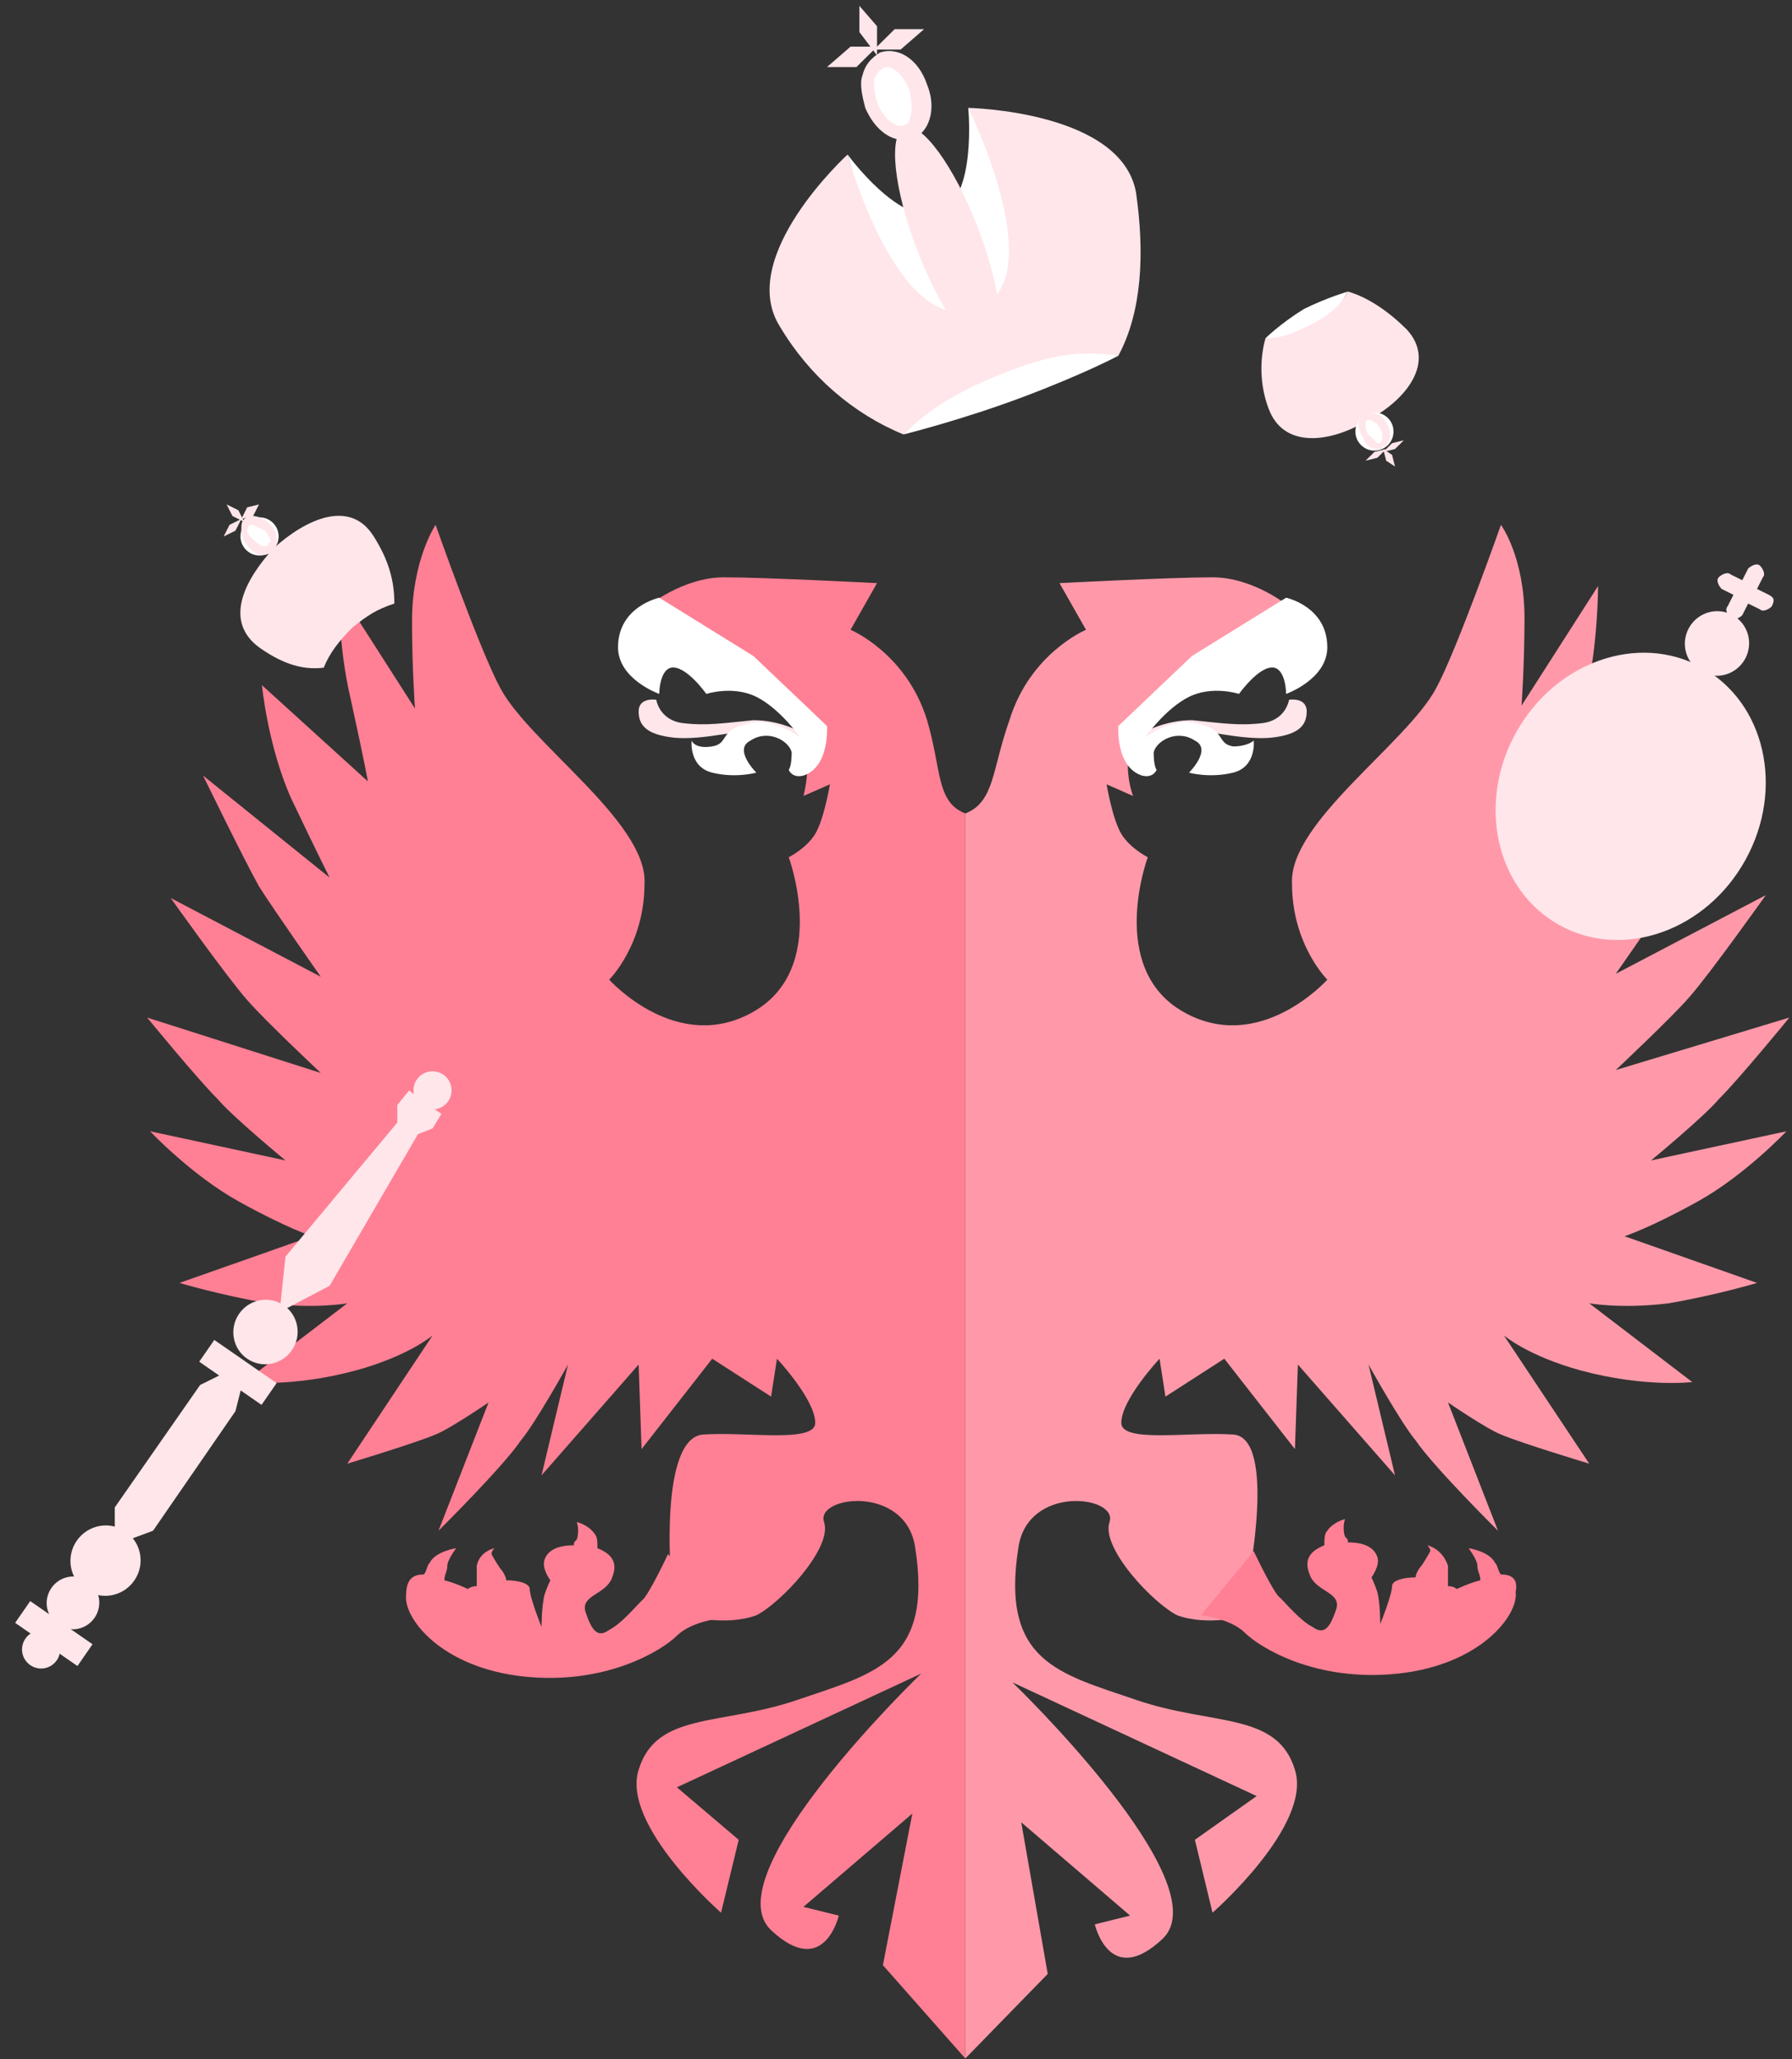 <?xml version="1.0" encoding="UTF-8"?>
<svg width="94px" height="108px" viewBox="0 0 94 108" version="1.1" xmlns="http://www.w3.org/2000/svg" xmlns:xlink="http://www.w3.org/1999/xlink">
    <rect x="0" y="0" width="94" height="108" fill="#333333" stroke="none"/>
    <!-- Generator: Sketch 47.1 (45422) - http://www.bohemiancoding.com/sketch -->
    <title>icon_menu_empire</title>
    <desc>Created with Sketch.</desc>
    <defs></defs>
    <g id="Page-1" stroke="none" stroke-width="1" fill="none" fill-rule="evenodd">
        <g id="Navigation-1920" transform="translate(-1052, -410)" fill-rule="nonzero">
            <g id="Group-4" transform="translate(1052, 410)">
                <g id="icon-01-copy">
                    <g id="Group" transform="translate(7.719, 27.525)">
                        <path d="M42.917,80.435 L42.917,15.139 C41.373,14.527 41.682,12.845 40.91,10.245 C39.829,6.728 36.896,5.505 36.896,5.505 L38.286,3.058 C38.286,3.058 32.419,2.753 30.258,2.753 C28.097,2.753 26.244,4.282 26.244,4.282 C26.244,4.282 27.171,4.893 27.942,6.117 C28.714,7.34 29.023,8.41 29.023,8.41 C29.023,8.41 32.111,7.952 33.809,9.787 C35.198,11.469 34.426,14.221 34.426,14.221 L35.816,13.61 C35.816,13.61 35.507,15.445 35.044,16.209 C34.581,16.974 33.654,17.433 33.654,17.433 C33.654,17.433 35.816,23.243 31.802,25.537 C27.788,27.831 24.237,23.855 24.237,23.855 C24.237,23.855 26.09,22.02 26.09,18.809 C26.244,15.598 20.069,11.469 18.525,8.563 C17.445,6.575 15.129,-7.10542736e-15 15.129,-7.10542736e-15 C15.129,-7.10542736e-15 13.894,1.835 13.894,5.046 C13.894,7.493 14.048,9.634 14.048,9.634 L10.035,3.364 C10.035,3.364 10.035,6.423 10.652,9.022 C11.424,12.539 11.578,13.457 11.578,13.457 L6.021,8.41 C6.021,8.41 6.329,11.622 7.565,14.374 C8.954,17.28 9.571,18.503 9.571,18.503 L2.933,13.151 C2.933,13.151 5.094,17.586 5.866,18.962 C6.638,20.185 9.108,23.702 9.108,23.702 L1.235,19.573 C1.235,19.573 4.168,23.702 5.249,24.926 C6.175,25.996 9.108,28.748 9.108,28.748 L0,25.843 C0,25.843 2.624,29.054 3.705,30.125 C4.477,31.042 7.256,33.336 7.256,33.336 L0.154,31.807 C0.154,31.807 2.316,34.101 4.786,35.477 C7.256,36.853 8.645,37.312 8.645,37.312 L1.698,39.759 C1.698,39.759 3.705,40.37 6.329,40.829 C8.8,41.135 10.498,40.829 10.498,40.829 L5.094,44.958 C5.094,44.958 7.565,45.264 10.961,44.346 C13.74,43.581 14.975,42.511 14.975,42.511 L10.498,49.239 C10.498,49.239 14.048,48.169 15.129,47.71 C15.901,47.404 17.908,46.028 17.908,46.028 L15.283,52.757 C15.283,52.757 18.68,49.392 19.606,48.016 C20.378,47.099 22.076,44.04 22.076,44.04 L20.687,49.851 L25.781,44.04 L25.935,48.475 L29.641,43.734 L32.728,45.722 L33.037,43.734 C33.037,43.734 35.044,45.875 35.044,47.099 C35.044,48.169 31.493,47.557 29.177,47.71 C26.862,47.863 27.479,55.203 27.479,55.203 L28.251,57.191 C28.251,57.191 30.258,57.803 31.956,57.191 C33.191,56.579 35.97,53.674 35.507,52.298 C35.044,50.922 39.829,50.31 40.293,53.674 C41.219,59.638 38.131,60.249 34.118,61.626 C30.104,63.002 26.707,62.237 25.781,65.296 C24.855,68.201 30.104,72.789 30.104,72.789 L31.03,68.966 L27.788,66.213 L40.601,60.249 C40.601,60.249 29.641,70.801 32.728,73.706 C35.507,76.306 36.279,72.942 36.279,72.942 L34.426,72.483 L40.138,67.59 L38.594,75.541 L42.917,80.435 L42.917,80.435 L42.917,80.435 Z" id="Shape" fill="#FF8094"></path>
                        <path d="M42.917,80.435 L42.917,15.139 C44.461,14.527 44.306,12.845 45.233,10.245 C46.313,6.728 49.247,5.505 49.247,5.505 L47.857,3.058 C47.857,3.058 53.724,2.753 55.885,2.753 C58.046,2.753 59.899,4.282 59.899,4.282 C59.899,4.282 58.972,4.893 58.2,6.117 C57.429,7.34 57.12,8.41 57.12,8.41 C57.12,8.41 53.878,7.952 52.334,9.94 C50.79,11.928 51.717,14.221 51.717,14.221 L50.327,13.61 C50.327,13.61 50.636,15.445 51.099,16.209 C51.562,16.974 52.488,17.433 52.488,17.433 C52.488,17.433 50.327,23.243 54.341,25.537 C58.355,27.831 61.906,23.855 61.906,23.855 C61.906,23.855 60.053,22.02 60.053,18.809 C59.899,15.598 66.074,11.469 67.618,8.563 C68.698,6.575 71.014,0 71.014,0 C71.014,0 72.249,1.682 72.249,4.893 C72.249,7.34 72.094,9.481 72.094,9.481 L76.108,3.211 C76.108,3.211 76.108,6.27 75.491,8.869 C74.719,12.386 74.565,13.304 74.565,13.304 L80.122,8.258 C80.122,8.258 79.813,11.469 78.578,14.221 C77.189,17.127 76.571,18.35 76.571,18.35 L83.21,12.998 C83.21,12.998 81.048,17.433 80.276,18.809 C79.505,20.032 77.035,23.549 77.035,23.549 L84.908,19.421 C84.908,19.421 81.975,23.549 80.894,24.773 C79.968,25.843 77.035,28.596 77.035,28.596 L86.143,25.843 C86.143,25.843 83.518,29.054 82.438,30.125 C81.666,31.042 78.887,33.336 78.887,33.336 L85.988,31.807 C85.988,31.807 83.827,34.101 81.357,35.477 C78.887,36.853 77.498,37.312 77.498,37.312 L84.445,39.759 C84.445,39.759 82.438,40.37 79.813,40.829 C77.343,41.135 75.645,40.829 75.645,40.829 L81.048,44.958 C81.048,44.958 78.578,45.264 75.182,44.346 C72.403,43.581 71.168,42.511 71.168,42.511 L75.645,49.239 C75.645,49.239 72.094,48.169 71.014,47.71 C70.242,47.404 68.235,46.028 68.235,46.028 L70.859,52.757 C70.859,52.757 67.463,49.392 66.537,48.016 C65.765,47.099 64.067,44.04 64.067,44.04 L65.456,49.851 L60.362,44.04 L60.207,48.475 L56.502,43.734 L53.415,45.722 L53.106,43.734 C53.106,43.734 51.099,45.875 51.099,47.099 C51.099,48.169 54.65,47.557 56.965,47.71 C59.281,47.863 57.737,55.509 57.737,55.509 L57.737,57.191 C57.737,57.191 55.73,57.803 54.032,57.191 C52.797,56.579 50.018,53.674 50.482,52.298 C50.945,50.922 46.159,50.31 45.696,53.674 C44.77,59.638 47.857,60.249 51.871,61.626 C55.885,63.002 59.281,62.237 60.207,65.296 C61.134,68.201 55.885,72.789 55.885,72.789 L54.959,68.966 L58.2,66.672 L45.387,60.708 C45.387,60.708 56.348,71.26 53.26,74.165 C50.482,76.765 49.71,73.4 49.71,73.4 L51.562,72.942 L45.85,68.048 L47.24,76 L42.917,80.435 L42.917,80.435 L42.917,80.435 Z" id="Shape" fill="#FF99A9"></path>
                    </g>
                    <g id="Group" transform="translate(10.806, 25.996)">
                        <path d="M2.779,7.952 C0.926,6.575 2.007,4.435 3.551,2.753 C5.249,1.223 7.565,0.153 8.8,2.141 C9.571,3.364 9.88,4.435 9.88,5.658 C8.954,5.964 8.491,6.27 7.719,6.881 C6.947,7.646 6.484,8.258 6.175,9.022 C4.94,9.175 3.859,8.716 2.779,7.952 Z" id="Shape" fill="#FFE6EA"></path>
                        <g>
                            <ellipse id="Oval" fill="#FFFFFF" transform="translate(2.88, 2.073) rotate(-41.713) translate(-2.88, -2.073) " cx="2.784" cy="2.074" rx="1" ry="1"></ellipse>
                            <path d="M3.242,3.058 C2.933,3.211 2.47,3.058 2.161,2.6 C2.007,2.447 1.853,2.141 1.853,1.835 C1.853,1.529 1.853,1.376 2.007,1.223 C2.316,0.918 2.933,1.07 3.396,1.529 C3.705,1.835 3.705,2.141 3.705,2.447 C3.705,2.6 3.551,2.753 3.551,2.905 C3.396,3.058 3.396,3.058 3.242,3.058 Z M2.316,1.529 C2.316,1.529 2.161,1.682 2.316,1.529 C2.161,1.682 2.161,1.835 2.161,1.835 C2.161,1.988 2.316,2.141 2.47,2.294 C2.779,2.6 3.088,2.753 3.242,2.6 C3.242,2.6 3.242,2.447 3.396,2.447 C3.396,2.294 3.242,1.988 3.088,1.835 C2.779,1.682 2.47,1.529 2.316,1.529 Z" id="Shape" fill="#FFE6EA"></path>
                            <polygon id="Shape" fill="#FFE6EA" points="1.698 0.765 2.007 1.376 1.389 1.07 1.081 0.459"></polygon>
                            <polygon id="Shape" fill="#FFE6EA" points="1.235 1.529 1.853 1.223 1.544 1.835 0.926 2.141"></polygon>
                            <polygon id="Shape" fill="#FFE6EA" points="2.161 0.612 2.779 0.459 2.47 1.07 1.853 1.223"></polygon>
                        </g>
                    </g>
                    <path d="M44.461,8.105 C44.461,8.105 47.24,11.928 49.247,11.163 C51.253,10.398 50.79,5.658 50.79,5.658 L55.422,10.398 L54.65,14.527 L52.488,17.891 L48.938,18.197 L47.085,17.433 L44.461,8.105 Z" id="Shape" fill="#FFFFFF"></path>
                    <path d="M47.394,22.785 C47.394,22.785 50.482,22.02 53.724,20.797 C56.965,19.573 58.664,18.656 58.664,18.656 L52.18,17.127 L47.394,22.785 Z" id="Shape" fill="#FFFFFF"></path>
                    <path d="M40.91,17.127 C38.594,13.457 44.461,8.105 44.461,8.105 C44.461,8.105 47.085,17.738 51.253,16.209 C55.267,14.68 50.79,5.658 50.79,5.658 C50.79,5.658 58.818,5.811 59.59,10.093 C60.053,13.304 59.899,16.362 58.664,18.656 C56.502,18.35 54.959,18.656 52.643,19.573 C50.327,20.491 48.783,21.408 47.394,22.785 C44.77,21.714 42.454,19.726 40.91,17.127 Z" id="Shape" fill="#FFE6EA"></path>
                    <g id="Group" transform="translate(43.226, 0)">
                        <ellipse id="Oval" fill="#FFFFFF" transform="translate(3.704, 5.047) rotate(-21.07) translate(-3.704, -5.047) " cx="3.704" cy="5.047" rx="1.235" ry="1.988"></ellipse>
                        <path d="M4.168,7.34 C3.396,7.34 2.624,6.728 2.161,5.658 C2.007,5.046 1.853,4.435 2.007,3.976 C2.161,3.364 2.47,3.058 2.933,2.753 C3.859,2.447 4.94,3.058 5.403,4.435 C5.712,5.199 5.712,5.964 5.403,6.575 C5.249,6.881 4.94,7.187 4.631,7.34 C4.323,7.34 4.168,7.34 4.168,7.34 Z M3.242,3.517 L3.242,3.517 C2.779,3.67 2.779,3.976 2.624,4.129 C2.624,4.435 2.624,4.893 2.779,5.352 C3.088,6.27 3.859,6.728 4.168,6.575 C4.323,6.575 4.477,6.423 4.477,6.27 C4.631,5.964 4.631,5.352 4.477,4.74 C4.168,3.976 3.705,3.517 3.242,3.517 Z" id="Shape" fill="#FFE6EA"></path>
                        <polygon id="Shape" fill="#FFE6EA" points="2.779 1.376 2.779 2.905 1.853 1.682 1.853 0.306"></polygon>
                        <polygon id="Shape" fill="#FFE6EA" points="1.389 2.447 2.779 2.447 1.698 3.517 0.154 3.517"></polygon>
                        <polygon id="Shape" fill="#FFE6EA" points="3.705 1.529 5.249 1.529 4.014 2.6 2.624 2.6"></polygon>
                    </g>
                    <ellipse id="Oval" fill="#FFE6EA" transform="translate(49.707, 12.539) rotate(-21.076) translate(-49.707, -12.539) " cx="49.707" cy="12.539" rx="1.698" ry="6.27"></ellipse>
                    <path d="M41.991,38.382 C41.991,38.382 40.91,37.771 39.521,37.771 C37.977,37.924 37.051,38.076 35.816,37.924 C34.581,37.771 34.426,36.7 34.426,36.7 C34.426,36.7 33.5,36.547 33.5,37.312 C33.5,38.076 33.963,38.535 35.353,38.688 C36.896,38.841 39.058,38.229 39.984,38.229 C40.91,38.229 42.145,38.841 42.145,38.841 L41.991,38.382 Z" id="Shape" fill="#FFE6EA"></path>
                    <path d="M60.053,38.382 C60.053,38.382 61.134,37.771 62.523,37.771 C64.067,37.924 64.993,38.076 66.228,37.924 C67.463,37.771 67.618,36.7 67.618,36.7 C67.618,36.7 68.544,36.547 68.544,37.312 C68.544,38.076 68.081,38.535 66.691,38.688 C65.147,38.841 62.986,38.229 62.06,38.229 C61.134,38.229 59.899,38.841 59.899,38.841 L60.053,38.382 Z" id="Shape" fill="#FFE6EA"></path>
                    <path d="M34.581,31.348 C34.581,31.348 32.419,31.807 32.419,33.948 C32.419,35.63 34.581,36.394 34.581,36.394 C34.581,36.394 34.581,35.171 35.198,35.018 C35.97,34.865 37.051,36.394 37.051,36.394 C37.051,36.394 38.44,35.936 39.675,36.547 C40.91,37.159 41.991,38.688 41.991,38.688 C41.991,38.688 40.601,37.618 39.366,37.924 C37.668,38.229 38.286,38.994 37.359,39.147 C36.433,39.3 36.279,38.841 36.279,38.841 C36.279,38.841 36.124,40.217 37.359,40.523 C38.594,40.829 39.675,40.523 39.675,40.523 C39.675,40.523 38.44,39.3 39.366,38.841 C40.293,38.229 41.373,38.841 41.528,39.453 C41.528,40.217 41.373,40.37 41.373,40.37 C41.373,40.37 41.528,40.829 42.145,40.676 C43.535,40.217 43.38,38.076 43.38,38.076 L39.521,34.406 L34.581,31.348 Z" id="Shape" fill="#FFFFFF"></path>
                    <path d="M67.463,31.348 C67.463,31.348 69.624,31.807 69.624,33.948 C69.624,35.63 67.463,36.394 67.463,36.394 C67.463,36.394 67.463,35.171 66.846,35.018 C66.074,34.865 64.993,36.394 64.993,36.394 C64.993,36.394 63.604,35.936 62.369,36.547 C61.134,37.159 60.053,38.688 60.053,38.688 C60.053,38.688 61.442,37.618 62.677,37.924 C64.376,38.229 63.758,38.994 64.684,39.147 C65.456,39.147 65.765,38.841 65.765,38.841 C65.765,38.841 65.919,40.217 64.684,40.523 C63.449,40.829 62.369,40.523 62.369,40.523 C62.369,40.523 63.604,39.3 62.677,38.841 C61.751,38.229 60.671,38.841 60.516,39.453 C60.516,40.217 60.671,40.37 60.671,40.37 C60.671,40.37 60.516,40.829 59.899,40.676 C58.509,40.217 58.664,38.076 58.664,38.076 L62.523,34.406 L67.463,31.348 Z" id="Shape" fill="#FFFFFF"></path>
                    <g id="Group" transform="translate(0, 55.05)" fill="#FFE6EA">
                        <ellipse id="Oval" transform="translate(2.156, 31.458) rotate(-55.293) translate(-2.156, -31.458) " cx="2.156" cy="31.458" rx="1" ry="1"></ellipse>
                        <ellipse id="Oval" transform="translate(3.828, 29.016) rotate(-55.285) translate(-3.828, -29.016) " cx="3.828" cy="29.016" rx="1.389" ry="1.376"></ellipse>
                        <ellipse id="Oval" transform="translate(5.535, 26.8) rotate(-55.29) translate(-5.535, -26.8) " cx="5.535" cy="26.8" rx="1.852" ry="1.835"></ellipse>
                        <rect id="Rectangle-path" transform="translate(2.835, 30.608) rotate(-55.293) translate(-2.835, -30.608) " x="2.121" y="28.62" width="1.389" height="3.976"></rect>
                        <ellipse id="Oval" transform="translate(13.926, 14.809) rotate(-55.29) translate(-13.926, -14.809) " cx="13.926" cy="14.809" rx="1.698" ry="1.682"></ellipse>
                        <rect id="Rectangle-path" transform="translate(12.491, 16.912) rotate(-55.29) translate(-12.491, -16.912) " x="11.777" y="14.924" width="1.389" height="3.976"></rect>
                        <polygon id="Shape" points="12.659 17.738 11.733 16.974 10.498 17.586 6.021 24.008 6.021 25.231 6.793 25.69 8.028 25.231 12.35 18.962"></polygon>
                        <polygon id="Shape" points="17.29 12.386 21.922 4.435 22.694 4.129 23.157 3.364 22.23 2.753 22.23 2.753 21.459 2.141 20.841 2.905 20.841 3.823 14.975 10.857 14.666 13.763 14.666 13.763"></polygon>
                        <ellipse id="Oval" transform="translate(22.688, 2.136) rotate(-25.215) translate(-22.688, -2.136) " cx="22.688" cy="2.136" rx="1" ry="1"></ellipse>
                    </g>
                    <g id="Group" transform="translate(75.645, 29.054)" fill="#FFE6EA">
                        <ellipse id="Oval" transform="translate(14.42, 4.694) rotate(-61.139) translate(-14.42, -4.694) " cx="14.42" cy="4.694" rx="1.698" ry="1.682"></ellipse>
                        <path d="M17.136,2.141 L16.518,1.835 L16.827,1.223 C16.982,1.07 16.827,0.765 16.673,0.612 C16.518,0.459 16.21,0.612 16.055,0.765 L15.747,1.376 L15.129,1.07 C14.975,0.918 14.666,1.07 14.512,1.223 C14.357,1.376 14.512,1.682 14.666,1.835 L15.283,2.141 L14.975,2.753 C14.82,2.905 14.975,3.211 15.129,3.364 C15.283,3.517 15.592,3.364 15.747,3.211 L16.055,2.6 L16.673,2.905 C16.827,3.058 17.136,2.905 17.29,2.753 C17.445,2.447 17.445,2.294 17.136,2.141 Z" id="Shape"></path>
                        <ellipse id="Oval" transform="translate(9.893, 12.712) rotate(-61.139) translate(-9.893, -12.712) " cx="9.893" cy="12.712" rx="7.719" ry="6.881"></ellipse>
                    </g>
                    <path d="M22.23,82.575 C22.385,82.423 22.385,82.117 22.539,81.964 C22.848,81.352 23.929,81.199 23.929,81.199 C23.929,81.199 23.465,81.811 23.465,82.117 C23.465,82.423 23.311,82.575 23.311,82.881 C23.929,83.034 24.546,83.34 24.546,83.34 C24.546,83.34 24.7,83.187 25.009,83.187 C25.009,82.881 25.009,82.575 25.009,82.117 C25.164,81.352 25.935,81.199 25.935,81.199 C25.935,81.199 25.781,81.352 25.781,81.505 C25.781,81.505 25.935,81.811 26.244,82.27 C26.399,82.423 26.553,82.728 26.553,82.881 C27.171,82.881 27.788,83.034 27.788,83.34 C27.788,83.799 28.406,85.328 28.406,85.328 C28.406,85.328 28.406,84.258 28.56,83.646 C28.714,83.187 28.869,82.881 28.869,82.881 C28.869,82.881 28.406,82.27 28.56,81.811 C28.714,81.352 29.177,81.046 30.104,81.046 C30.104,80.893 30.104,80.893 30.258,80.74 C30.412,80.282 30.258,79.823 30.258,79.823 C30.258,79.823 30.876,79.976 31.184,80.435 C31.339,80.588 31.339,80.893 31.339,81.199 C32.111,81.505 32.419,81.964 32.111,82.728 C31.802,83.646 30.412,83.646 30.721,84.563 C31.03,85.481 31.339,85.94 31.956,85.481 C32.574,85.175 33.346,84.258 33.654,83.952 C33.963,83.799 35.044,81.505 35.044,81.505 L37.823,84.869 C37.823,84.869 36.279,85.022 35.507,85.787 C34.735,86.551 31.802,88.386 27.479,87.928 C23.157,87.469 21.15,84.869 21.304,83.646 C21.304,82.728 21.767,82.575 22.23,82.575 Z" id="Shape" fill="#FF8094"></path>
                    <path d="M78.733,82.575 C78.578,82.423 78.578,82.117 78.424,81.964 C78.115,81.352 77.035,81.199 77.035,81.199 C77.035,81.199 77.498,81.811 77.498,82.117 C77.498,82.423 77.652,82.575 77.652,82.881 C77.035,83.034 76.417,83.34 76.417,83.34 C76.417,83.34 76.263,83.187 75.954,83.187 C75.954,82.881 75.954,82.575 75.954,82.117 C75.645,81.199 74.873,81.046 74.873,81.046 C74.873,81.046 75.028,81.199 75.028,81.352 C75.028,81.352 74.873,81.658 74.565,82.117 C74.41,82.27 74.256,82.575 74.256,82.728 C73.638,82.728 73.021,82.881 73.021,83.187 C73.021,83.646 72.403,85.175 72.403,85.175 C72.403,85.175 72.403,84.105 72.249,83.493 C72.094,83.034 71.94,82.728 71.94,82.728 C71.94,82.728 72.403,82.117 72.249,81.658 C72.094,81.199 71.631,80.893 70.705,80.893 C70.705,80.74 70.705,80.74 70.551,80.588 C70.396,80.129 70.551,79.67 70.551,79.67 C70.551,79.67 69.933,79.823 69.624,80.282 C69.47,80.435 69.47,80.74 69.47,81.046 C68.698,81.352 68.389,81.811 68.698,82.575 C69.007,83.493 70.396,83.493 70.088,84.41 C69.779,85.328 69.47,85.787 68.853,85.328 C68.235,85.022 67.463,84.105 67.154,83.799 C66.846,83.646 65.765,81.352 65.765,81.352 L62.986,84.716 C62.986,84.716 64.53,84.869 65.302,85.634 C66.074,86.398 69.007,88.233 73.329,87.775 C77.652,87.316 79.659,84.716 79.505,83.493 C79.659,82.728 79.196,82.575 78.733,82.575 Z" id="Shape" fill="#FF8094"></path>
                    <g id="Group" transform="translate(64.839, 15.292)">
                        <path d="M5.866,0 C5.866,0 4.786,0.306 3.551,0.918 C2.316,1.682 1.544,2.447 1.544,2.447 L4.323,2.6 L5.866,0 Z" id="Shape" fill="#FFFFFF"></path>
                        <path d="M8.954,1.988 C10.498,3.67 8.954,5.658 6.947,6.728 C4.94,7.952 2.47,8.258 1.698,6.117 C1.235,4.893 1.235,3.517 1.544,2.447 C2.47,2.447 3.088,2.141 4.014,1.682 C4.94,1.223 5.558,0.612 5.866,3.55271368e-15 C6.947,0.306 8.028,1.07 8.954,1.988 Z" id="Shape" fill="#FFE6EA"></path>
                        <g transform="translate(6.175, 6.117)">
                            <ellipse id="Oval" fill="#FFFFFF" transform="translate(1.3, 1.097) rotate(-30.378) translate(-1.3, -1.097) " cx="1.049" cy="1.098" rx="1" ry="1"></ellipse>
                            <path d="M1.235,2.141 L1.235,2.141 C0.772,2.141 0.618,1.835 0.463,1.529 C0.309,1.223 0.154,0.918 0.309,0.612 C0.309,0.459 0.463,0.306 0.618,0.306 C0.926,0.153 1.544,0.306 1.698,0.765 L1.698,0.765 C2.007,1.223 2.007,1.835 1.544,1.988 C1.544,2.141 1.389,2.141 1.235,2.141 Z M0.772,0.612 L0.772,0.612 C0.618,0.612 0.618,0.765 0.618,0.765 C0.618,0.918 0.618,1.223 0.772,1.376 C0.926,1.529 1.081,1.682 1.235,1.835 L1.389,1.835 C1.544,1.682 1.544,1.376 1.389,1.07 L1.389,1.07 C1.235,0.765 0.926,0.612 0.772,0.612 Z" id="Shape" fill="#FFE6EA"></path>
                        </g>
                        <polygon id="Shape" fill="#FFE6EA" points="7.873 8.869 7.719 8.258 8.182 8.563 8.336 9.175"></polygon>
                        <polygon id="Shape" fill="#FFE6EA" points="8.336 8.258 7.719 8.41 8.182 7.952 8.8 7.799"></polygon>
                        <polygon id="Shape" fill="#FFE6EA" points="7.41 8.716 6.793 8.869 7.256 8.41 7.873 8.258"></polygon>
                    </g>
                </g>
            </g>
        </g>
    </g>
</svg>